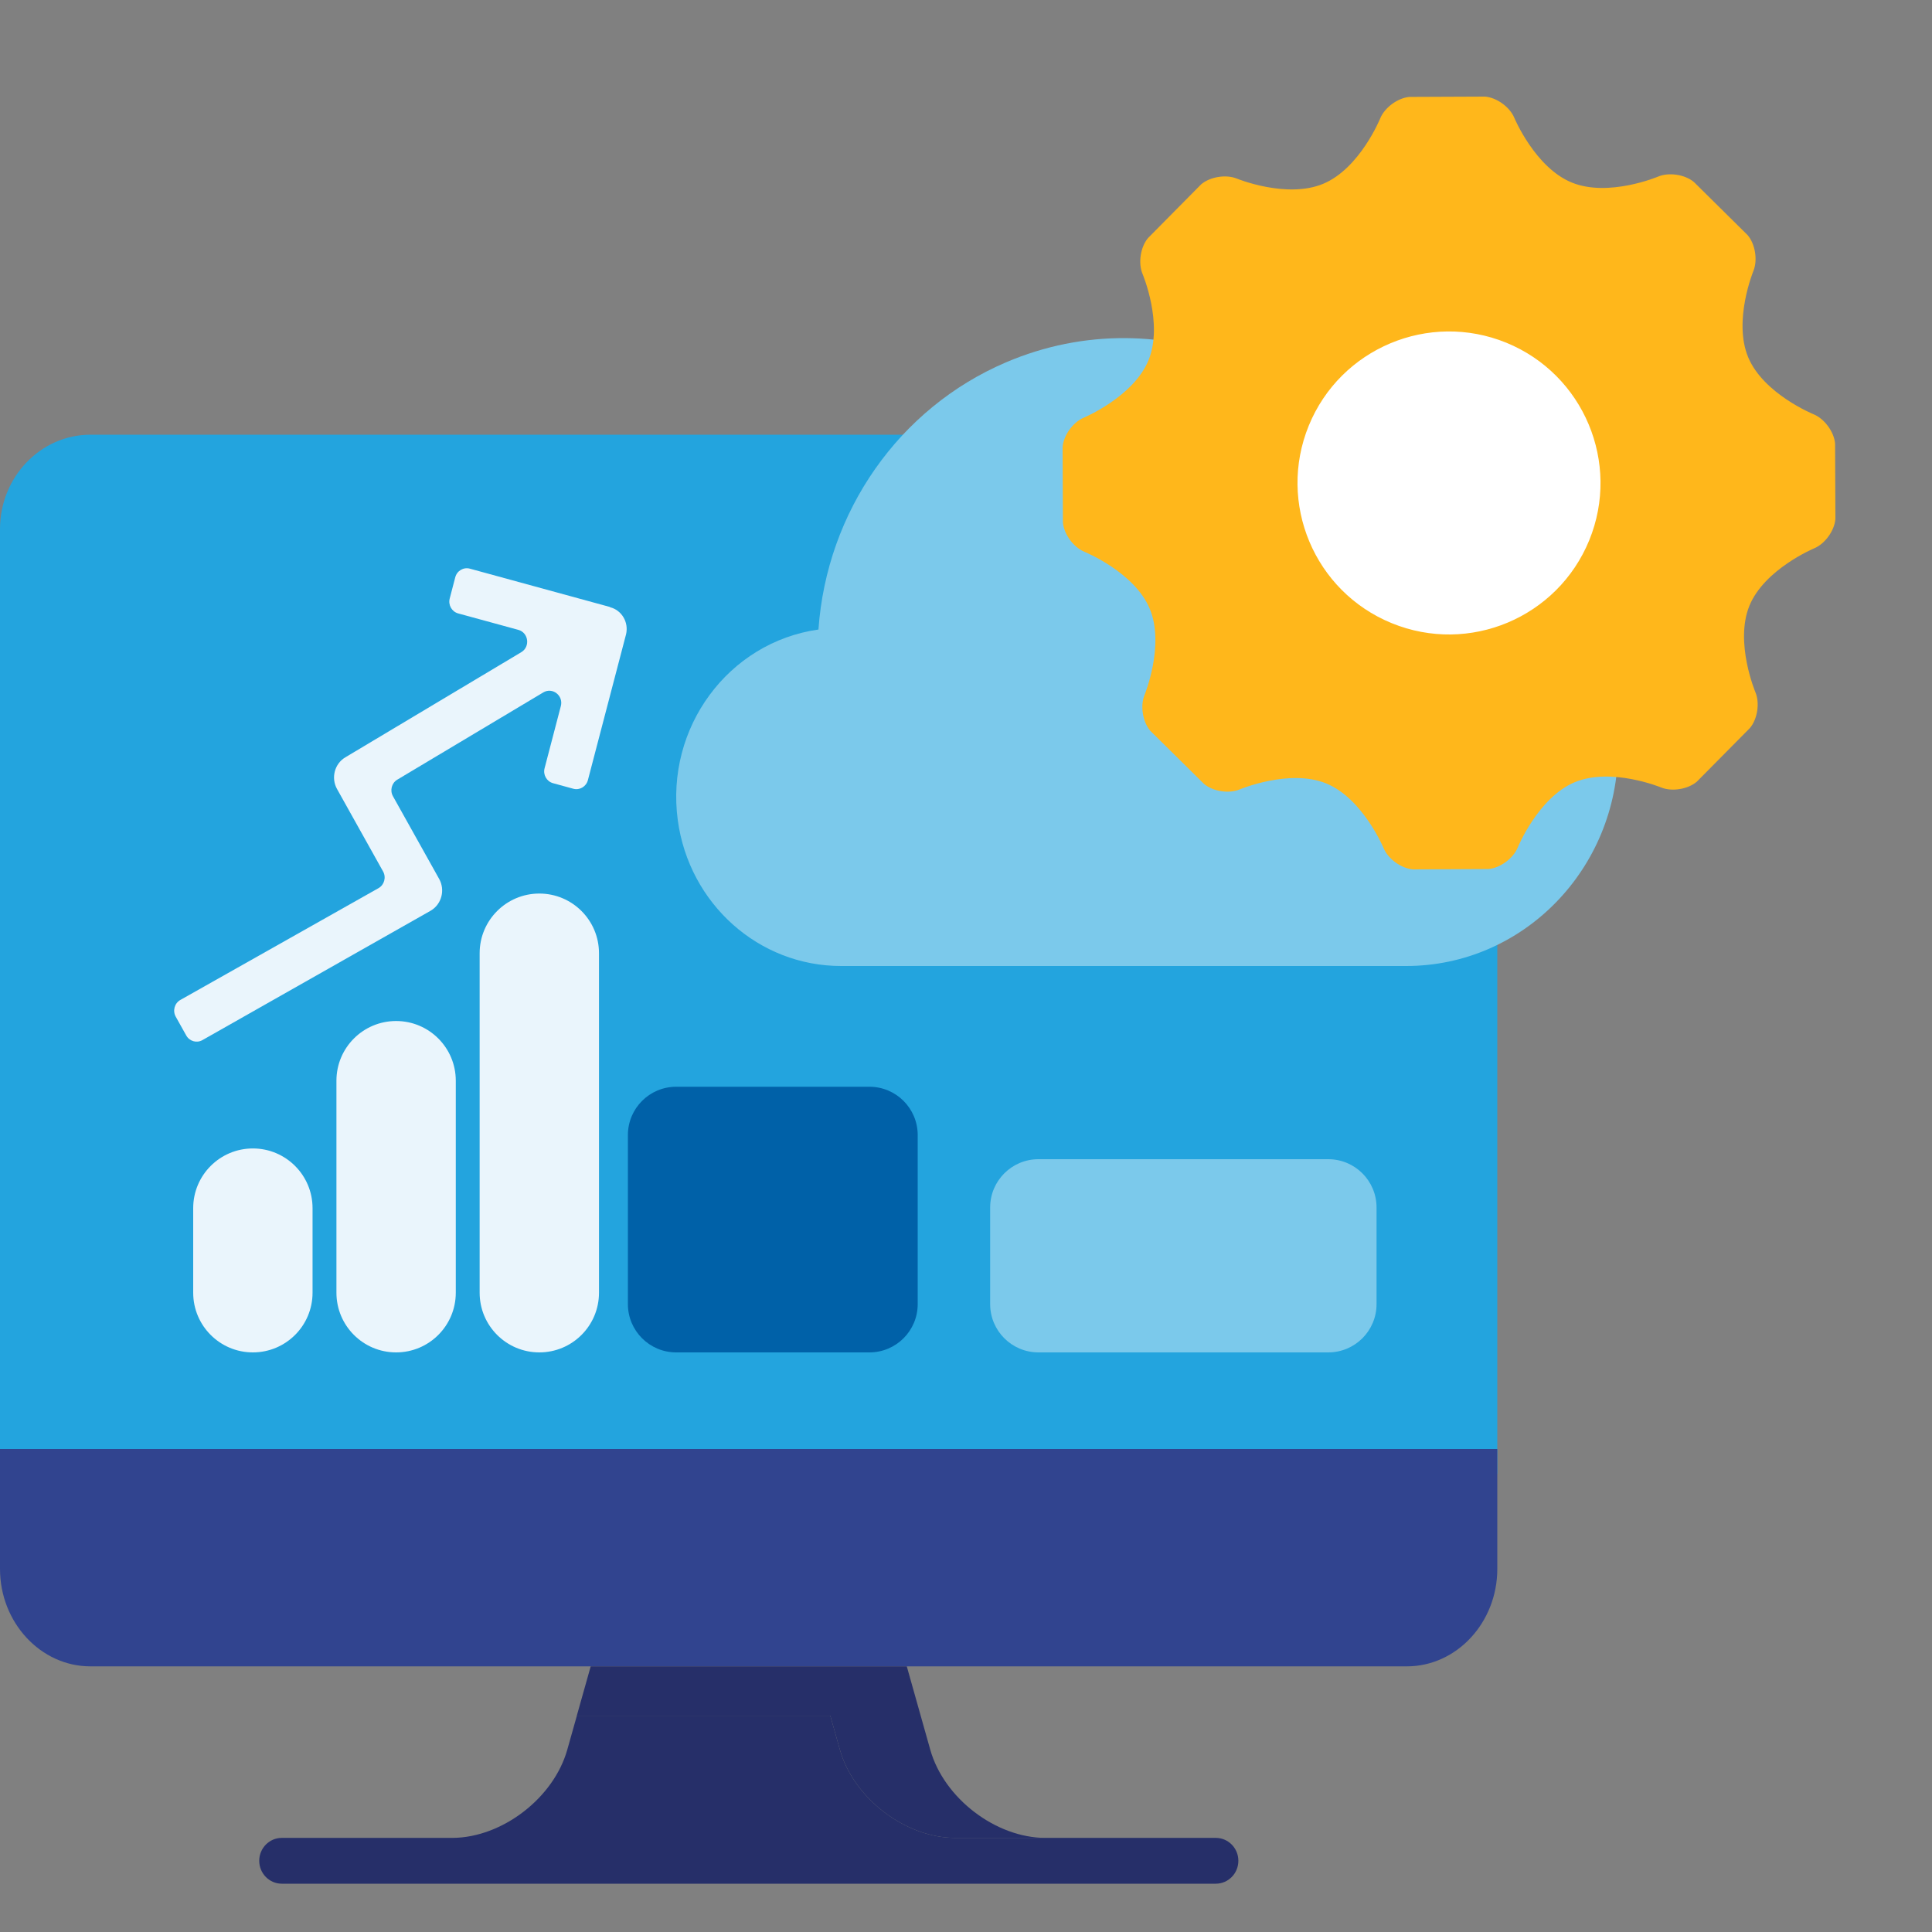 <svg width="80" height="80" viewBox="0 0 80 80" fill="none" xmlns="http://www.w3.org/2000/svg">
<rect x="0" y="0" width="80" height="80" fill="#808080" stroke="none"/>
<path d="M0 61.032V21.903C0 19.756 1.684 18 3.743 18H58.257C60.316 18 62 19.756 62 21.903V61.032H0Z" fill="#23A4DE"/>
<path d="M0 60V64.967C0 67.185 1.684 69 3.743 69L58.257 69C60.316 69 62 67.185 62 64.967V60L0 60Z" fill="#31448F"/>
<path d="M24.46 69H37.548L38.521 72.454C39.086 74.461 41.233 76.103 43.292 76.103H39.549C37.491 76.103 35.344 74.461 34.779 72.454L34.381 71.044H23.884L24.46 69Z" fill="#262F69"/>
<path d="M43.246 76.103H50.343C50.859 76.103 51.278 76.527 51.278 77.051C51.278 77.575 50.859 78 50.343 78H11.669C11.153 78 10.734 77.575 10.734 77.051C10.734 76.527 11.153 76.103 11.669 76.103H18.747C20.797 76.087 22.926 74.451 23.489 72.454L23.887 71.043H34.381L34.779 72.454C35.344 74.461 37.491 76.103 39.549 76.103H43.292C43.276 76.103 43.261 76.103 43.246 76.103Z" fill="#262F69"/>
<path d="M26 47C26 45.895 26.895 45 28 45H36C37.105 45 38 45.895 38 47V54C38 55.105 37.105 56 36 56H28C26.895 56 26 55.105 26 54V47Z" fill="#0061A8"/>
<path d="M41 50C41 48.895 41.895 48 43 48H55C56.105 48 57 48.895 57 50V54C57 55.105 56.105 56 55 56H43C41.895 56 41 55.105 41 54V50Z" fill="#7BC9EB"/>
<path d="M58.227 22.002C55.535 15.375 48.115 12.242 41.655 15.004C37.237 16.892 34.234 21.171 33.89 26.067C30.157 26.597 27.549 30.13 28.065 33.959C28.532 37.424 31.421 40.004 34.831 40H58.227C63.072 40 67 35.971 67 31.001C67 26.031 63.072 22.002 58.227 22.002Z" fill="#7BC9EB"/>
<path d="M18.185 36.395C18.44 36.852 18.287 37.439 17.842 37.705L8.381 43.069C8.145 43.203 7.847 43.118 7.712 42.877L7.277 42.099C7.141 41.854 7.226 41.542 7.468 41.406L15.672 36.777C15.913 36.641 15.999 36.329 15.862 36.084L13.955 32.67C13.7 32.214 13.853 31.626 14.297 31.361L21.585 27.006C21.964 26.779 21.887 26.198 21.463 26.081L18.971 25.4C18.708 25.328 18.551 25.051 18.622 24.781L18.851 23.905C18.921 23.635 19.192 23.475 19.456 23.547L25.254 25.133C25.256 25.134 25.258 25.136 25.257 25.139C25.257 25.141 25.258 25.143 25.26 25.144C25.743 25.264 26.041 25.764 25.924 26.264C25.921 26.277 25.917 26.291 25.913 26.306L24.344 32.302C24.273 32.572 24.003 32.732 23.739 32.66L22.899 32.43C22.636 32.358 22.479 32.081 22.55 31.812L23.223 29.238C23.337 28.802 22.877 28.444 22.496 28.672L16.451 32.284C16.217 32.423 16.137 32.73 16.272 32.971L18.185 36.395Z" fill="#EAF5FC"/>
<path d="M19.861 39.471C19.861 38.106 20.968 37 22.332 37C23.697 37 24.803 38.106 24.803 39.471V53.529C24.803 54.894 23.697 56 22.332 56C20.968 56 19.861 54.894 19.861 53.529V39.471Z" fill="#EAF5FC"/>
<path d="M13.931 44.749C13.931 43.384 15.037 42.278 16.402 42.278C17.767 42.278 18.873 43.384 18.873 44.749V53.529C18.873 54.894 17.767 56 16.402 56C15.037 56 13.931 54.894 13.931 53.529V44.749Z" fill="#EAF5FC"/>
<path d="M8 50.026C8 48.662 9.106 47.555 10.471 47.555C11.836 47.555 12.942 48.662 12.942 50.026V53.529C12.942 54.894 11.836 56 10.471 56C9.106 56 8 54.894 8 53.529V50.026Z" fill="#EAF5FC"/>
<circle cx="60" cy="20" r="8" fill="white"/>
<path d="M75.096 17.154C75.096 17.154 73.025 16.311 72.391 14.799C71.755 13.284 72.605 11.219 72.605 11.219C72.788 10.769 72.68 10.1 72.363 9.733L70.146 7.541C69.776 7.226 69.107 7.124 68.66 7.312C68.66 7.312 66.603 8.181 65.083 7.558C63.561 6.937 62.703 4.876 62.703 4.876C62.516 4.428 61.967 4.033 61.483 4L58.364 4.013C57.88 4.053 57.334 4.454 57.151 4.904C57.151 4.904 56.311 6.971 54.797 7.608C53.283 8.244 51.217 7.396 51.217 7.396C50.767 7.211 50.1 7.32 49.733 7.637L47.539 9.855C47.224 10.225 47.122 10.894 47.31 11.341C47.31 11.341 48.179 13.396 47.558 14.916C46.935 16.435 44.876 17.296 44.876 17.296C44.427 17.483 44.034 18.033 44 18.518L44.013 21.635C44.053 22.119 44.454 22.665 44.904 22.848C44.904 22.848 46.972 23.689 47.606 25.202C48.242 26.714 47.392 28.78 47.392 28.78C47.208 29.23 47.317 29.897 47.635 30.265L49.852 32.456C50.221 32.773 50.89 32.875 51.337 32.687C51.337 32.687 53.396 31.821 54.915 32.44C56.434 33.061 57.294 35.124 57.294 35.124C57.482 35.572 58.031 35.965 58.516 36L61.632 35.985C62.116 35.945 62.661 35.545 62.846 35.094C62.846 35.094 63.688 33.029 65.201 32.392C66.714 31.756 68.781 32.606 68.781 32.606C69.231 32.791 69.898 32.681 70.265 32.365L72.458 30.149C72.773 29.78 72.876 29.112 72.688 28.664C72.688 28.664 71.82 26.604 72.439 25.084C73.062 23.563 75.124 22.704 75.124 22.704C75.572 22.517 75.966 21.967 76 21.483L75.987 18.367C75.946 17.882 75.545 17.337 75.096 17.154ZM65.807 22.371C64.495 25.577 60.834 27.116 57.628 25.804C54.422 24.494 52.885 20.831 54.193 17.626C55.504 14.419 59.168 12.883 62.373 14.191C65.579 15.504 67.116 19.166 65.807 22.371Z" fill="#FFB71B"/>
</svg>

